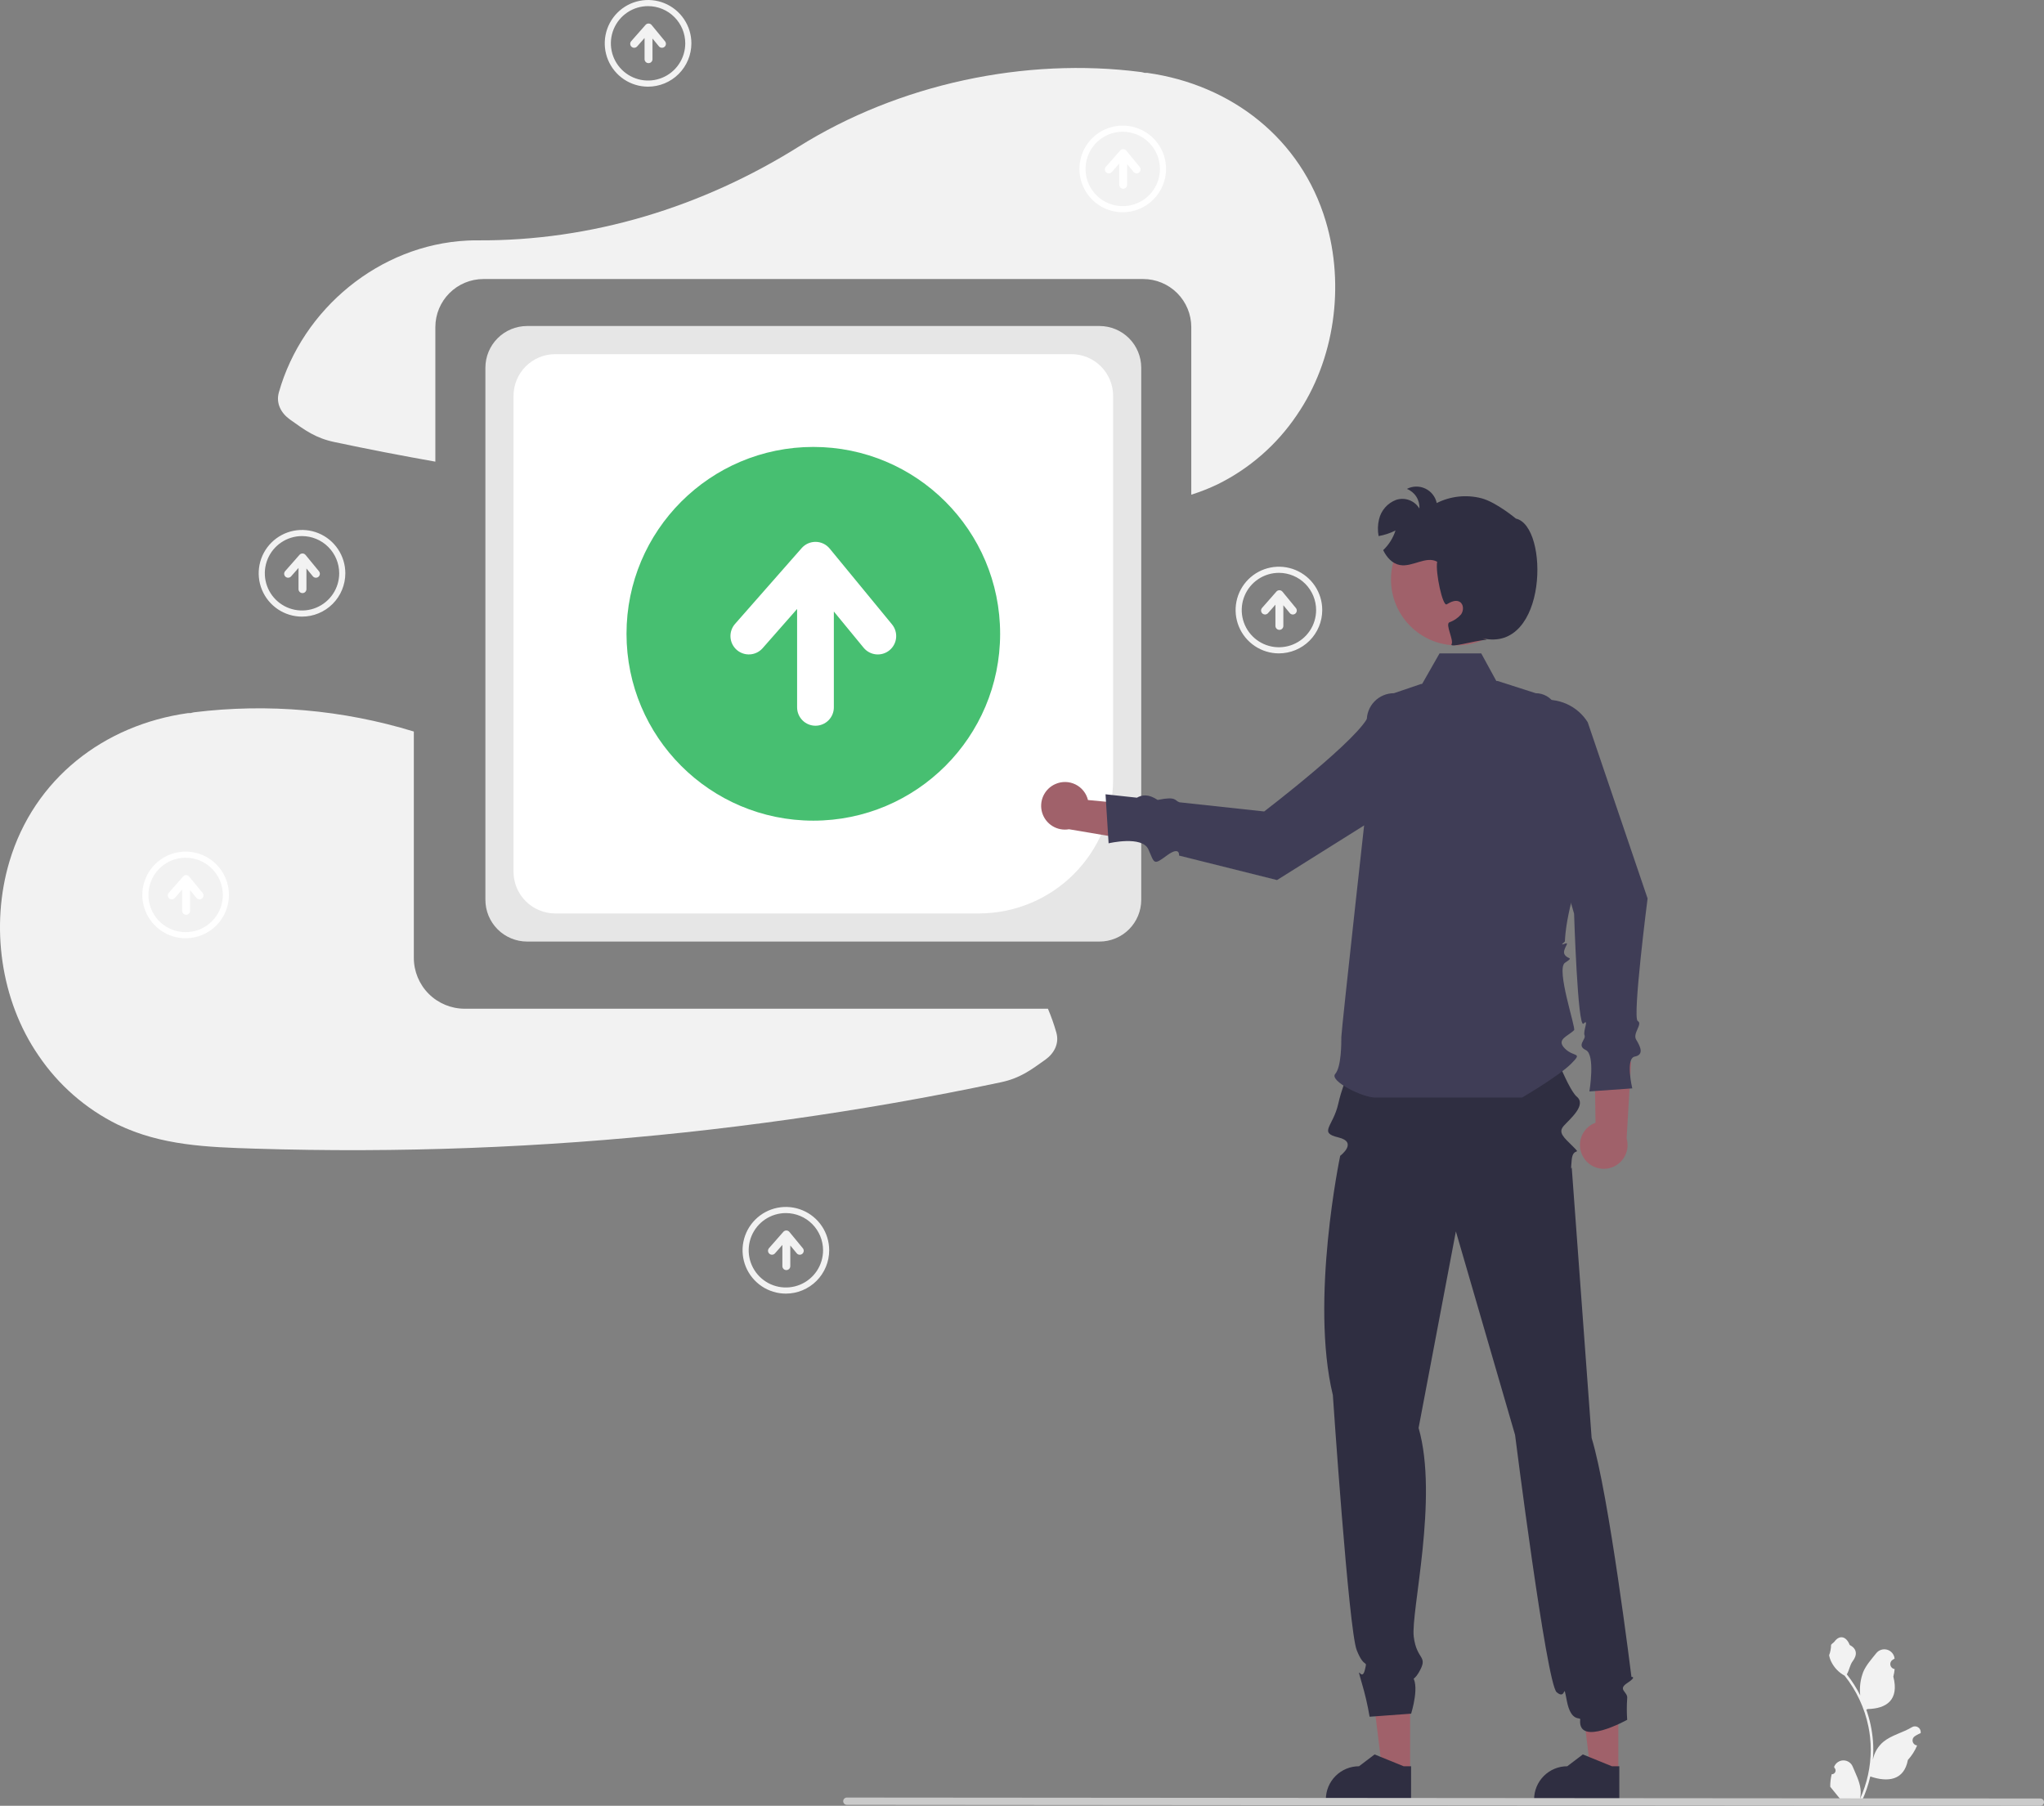 <svg width="515" height="455" viewBox="0 0 515 455" fill="none" xmlns="http://www.w3.org/2000/svg">
<rect x="0" y="0" width="515" height="455" fill="#808080" stroke="none"/>
<path d="M398.882 291.481C398.445 290.727 398.179 289.887 398.103 289.019C398.026 288.151 398.14 287.277 398.438 286.458C398.736 285.639 399.209 284.895 399.825 284.279C400.441 283.663 401.184 283.19 402.003 282.892L401.696 261.715L410.968 267.641L409.838 286.842C410.246 288.251 410.124 289.761 409.494 291.085C408.864 292.41 407.77 293.457 406.42 294.029C405.069 294.601 403.556 294.658 402.167 294.188C400.778 293.718 399.609 292.755 398.882 291.481Z" fill="#A0616A"/>
<path d="M387.708 176.508C384.96 176.994 382.465 178.418 380.648 180.537C378.831 182.656 377.805 185.34 377.743 188.131C377.609 194.329 379.677 196.639 382.599 197.475C388 199.018 396.602 230.239 396.602 230.239C396.602 230.239 397.515 259.358 398.987 257.92C400.46 256.482 398.793 259.837 399.241 260.861C399.688 261.885 397.12 263.418 399.561 264.581C402.003 265.744 400.46 275.006 400.46 275.006L411.262 274.235C411.262 274.235 409.468 266.689 411.908 266.217C414.348 265.744 413.24 263.597 412.251 261.969C411.262 260.341 414 258.021 412.631 257.251C411.262 256.482 415.12 226.379 415.12 226.379L400.036 181.982C398.76 179.946 396.904 178.337 394.708 177.362C392.512 176.386 390.074 176.089 387.708 176.508Z" fill="#3F3D56"/>
<path d="M354.936 178.255L362.706 164.631H373.205L381.079 179.027L354.936 178.255Z" fill="#3F3D56"/>
<path d="M334.034 55.733C327.825 34.928 310.284 21.346 289.087 18.366C288.854 18.333 288.633 18.377 288.401 18.362C288.101 18.27 287.794 18.199 287.484 18.151C258.335 14.382 226.515 21.131 201.188 36.983C176.912 52.178 149.018 60.751 120.382 60.56C119.493 60.555 118.6 60.574 117.704 60.618C95.666 61.718 76.218 77.765 70.26 98.872C69.478 101.641 70.841 104.116 73.032 105.685C76.881 108.443 79.511 110.376 84.248 111.38C92.699 113.171 101.18 114.818 109.689 116.321V82.414C109.693 79.204 110.969 76.127 113.238 73.857C115.507 71.587 118.584 70.31 121.793 70.307H288.048C291.257 70.31 294.334 71.587 296.603 73.857C298.872 76.127 300.148 79.204 300.152 82.414V124.641C302.432 123.927 304.658 123.051 306.813 122.018C314.833 118.055 321.685 112.074 326.696 104.661C336.321 90.69 338.863 71.914 334.034 55.733Z" fill="#F2F2F2"/>
<path d="M264.033 254.166H117.061C113.67 254.162 110.418 252.813 108.02 250.414C105.622 248.015 104.273 244.762 104.269 241.37V184.321C86.368 178.839 67.514 177.186 48.933 179.469C48.623 179.518 48.316 179.589 48.016 179.68C47.784 179.695 47.563 179.652 47.33 179.685C26.134 182.664 8.592 196.246 2.383 217.051C-2.446 233.232 0.096 252.009 9.721 265.979C14.732 273.392 21.584 279.374 29.604 283.336C40.629 288.648 52.232 289.048 64.264 289.423C100.39 290.551 136.551 289.183 172.489 285.331C190.175 283.433 207.788 280.953 225.327 277.891C234.304 276.32 243.252 274.589 252.17 272.699C256.906 271.695 259.536 269.762 263.386 267.004C265.576 265.434 266.939 262.96 266.157 260.191C265.576 258.14 264.867 256.128 264.033 254.166Z" fill="#F2F2F2"/>
<path d="M277.04 237.242H132.801C130.017 237.239 127.348 236.131 125.379 234.162C123.411 232.192 122.304 229.522 122.3 226.738V92.648C122.304 89.863 123.411 87.193 125.379 85.224C127.348 83.255 130.017 82.147 132.801 82.144H277.04C279.824 82.147 282.493 83.255 284.462 85.224C286.43 87.193 287.538 89.863 287.541 92.648V226.737C287.538 229.522 286.43 232.192 284.462 234.162C282.493 236.131 279.824 237.239 277.04 237.242Z" fill="#E6E6E6"/>
<path d="M246.682 230.156H139.885C137.101 230.153 134.432 229.045 132.464 227.076C130.495 225.107 129.388 222.437 129.385 219.652V99.739C129.388 96.954 130.495 94.284 132.464 92.315C134.432 90.346 137.101 89.238 139.885 89.234H269.957C272.741 89.238 275.41 90.346 277.379 92.315C279.347 94.284 280.455 96.954 280.458 99.739V196.369C280.448 205.327 276.886 213.915 270.554 220.249C264.222 226.583 255.637 230.146 246.682 230.156Z" fill="white"/>
<path d="M204.922 206.779C230.916 206.779 251.989 185.699 251.989 159.695C251.989 133.692 230.916 112.612 204.922 112.612C178.927 112.612 157.854 133.692 157.854 159.695C157.854 185.699 178.927 206.779 204.922 206.779Z" fill="#47BF71"/>
<path d="M224.749 157.327L209.042 138.22C208.616 137.702 208.082 137.282 207.478 136.991C206.874 136.699 206.213 136.542 205.543 136.531C204.872 136.52 204.207 136.655 203.593 136.926C202.98 137.198 202.433 137.599 201.989 138.103L185.193 157.21C184.384 158.132 183.974 159.339 184.053 160.563C184.132 161.788 184.695 162.931 185.616 163.742C186.537 164.552 187.743 164.964 188.967 164.886C190.191 164.808 191.335 164.247 192.146 163.327L200.837 153.441V178.229C200.837 179.458 201.324 180.636 202.193 181.504C203.061 182.373 204.238 182.86 205.466 182.86C206.694 182.86 207.872 182.373 208.74 181.504C209.608 180.636 210.096 179.458 210.096 178.229V154.085L217.597 163.21C218.377 164.158 219.502 164.758 220.724 164.878C221.946 164.997 223.165 164.625 224.113 163.845C225.062 163.065 225.662 161.94 225.781 160.718C225.9 159.495 225.529 158.275 224.749 157.327L224.749 157.327Z" fill="white"/>
<path d="M407.754 446.385L400.771 446.384L397.45 419.441L407.756 419.441L407.754 446.385Z" fill="#A0616A"/>
<path d="M408 453.671L386.527 453.671V453.399C386.527 451.182 387.408 449.055 388.975 447.487C390.542 445.919 392.668 445.038 394.885 445.038H394.885L398.808 442.062L406.126 445.039L408 445.039L408 453.671Z" fill="#2F2E41"/>
<path d="M355.285 446.385L348.303 446.384L344.981 419.441L355.287 419.441L355.285 446.385Z" fill="#A0616A"/>
<path d="M355.531 453.671L334.058 453.671V453.399C334.058 451.182 334.939 449.055 336.506 447.487C338.074 445.919 340.199 445.038 342.416 445.038H342.417L346.339 442.062L353.657 445.039L355.532 445.039L355.531 453.671Z" fill="#2F2E41"/>
<path d="M409.981 424.085C412.528 422.42 411.052 422.528 411.052 422.528C411.052 422.528 405.356 376.325 401.022 362.323L396.006 294.14C396.006 294.14 395.688 295.5 396.006 292.194C396.325 288.888 398.64 291.204 396.325 288.888C394.01 286.573 392.467 285.393 394.01 283.667C395.553 281.942 399.81 278.45 397.296 276.337C394.782 274.223 389.834 260.438 389.834 260.438L341.609 260.824L343.538 260.438C343.538 260.438 337.518 258.203 340.275 261.113C343.033 264.023 338.732 271.147 337.189 278.094C335.911 283.847 332.117 285.374 337.189 286.584C342.261 287.795 337.671 291.224 337.671 291.224C337.671 291.224 330.035 327.589 335.822 351.517C335.822 351.517 339.814 410.697 341.835 415.787C343.856 420.876 344.628 417.789 343.856 420.876C343.084 423.964 341.541 418.561 343.084 423.964C343.927 426.786 344.593 429.658 345.081 432.562L355.545 431.79C355.545 431.79 357.976 424.128 355.545 422.116C353.115 420.104 354.793 425.975 357.426 421.496C360.06 417.017 356.973 418.561 356.202 412.386C355.43 406.211 362.509 377.445 357.426 359.796L366.819 310.271L381.732 361.551C381.732 361.551 389.642 424.18 392.212 426.387C394.782 428.595 393.744 423.237 394.782 428.595C395.83 434.009 398.213 432.574 398.145 433.238C397.427 440.317 409.981 433.334 409.981 433.334C409.858 431.535 409.858 429.73 409.981 427.931C410.214 426.279 407.433 425.751 409.981 424.085Z" fill="#2F2E41"/>
<path d="M346.448 276.55C343.362 276.55 334.874 272.369 336.417 270.6C337.96 268.832 337.96 262.961 337.96 261.265C337.96 259.569 344.905 197.049 344.905 197.049L344.377 181.741C344.346 180.823 344.499 179.909 344.828 179.052C345.157 178.195 345.656 177.413 346.293 176.752C346.931 176.092 347.695 175.567 348.54 175.208C349.385 174.85 350.293 174.665 351.211 174.665L358.022 172.349L377.312 171.577L386.931 174.665C387.885 174.665 388.824 174.91 389.656 175.376C390.489 175.843 391.188 176.516 391.686 177.33C392.185 178.144 392.466 179.072 392.503 180.026C392.54 180.98 392.332 181.928 391.898 182.778C397.002 191.114 399.564 200.759 399.269 210.53C399.048 217.841 395.345 226.769 394.453 235.028C394.375 235.752 394.318 236.472 394.287 237.185C394.279 237.384 392.699 238.375 394.265 237.78C395.83 237.185 393.426 239.285 394.242 240.551C395.059 241.817 396.641 241.041 394.307 242.587C391.972 244.132 397.11 259.061 396.602 259.569C395.059 261.113 391.972 261.885 394.287 264.2C396.602 266.516 398.917 264.972 395.83 268.06C392.744 271.147 383.497 276.55 383.497 276.55L346.448 276.55Z" fill="#3F3D56"/>
<path d="M367.076 162.614C376.248 162.614 383.683 155.176 383.683 146.001C383.683 136.826 376.248 129.389 367.076 129.389C357.904 129.389 350.469 136.826 350.469 146.001C350.469 155.176 357.904 162.614 367.076 162.614Z" fill="#A0616A"/>
<path d="M265.927 197.546C266.724 197.193 267.588 197.02 268.459 197.038C269.329 197.056 270.186 197.265 270.967 197.65C271.748 198.034 272.436 198.586 272.981 199.265C273.527 199.945 273.916 200.735 274.123 201.582L295.201 203.576L288.306 212.153L269.347 208.944C267.903 209.197 266.416 208.911 265.168 208.141C263.92 207.371 262.998 206.169 262.576 204.764C262.155 203.359 262.263 201.849 262.88 200.518C263.498 199.188 264.582 198.13 265.927 197.546V197.546Z" fill="#A0616A"/>
<path d="M365.864 185.179C365.379 182.43 363.955 179.934 361.837 178.117C359.718 176.299 357.036 175.272 354.245 175.211C348.05 175.077 345.74 177.145 344.905 180.068C343.362 185.471 318.519 204.463 318.519 204.463L297.183 202.154C295.9 201.737 296.508 200.568 291.685 201.558C289.309 200.002 287.772 200.265 286.449 200.992L278.547 200.136L279.319 212.486C279.319 212.486 287.778 210.473 289.35 214.03C290.921 217.586 290.562 218.097 293.979 215.573C297.397 213.049 297.066 215.573 297.066 215.573L321.757 221.748L360.392 197.511C362.428 196.234 364.036 194.378 365.011 192.181C365.986 189.984 366.283 187.546 365.864 185.179H365.864Z" fill="#3F3D56"/>
<path d="M373.523 160.833L374.611 161.18C371.208 161.466 365.144 163.365 365.738 162.315C366.332 161.265 364.086 157.306 365.182 156.804C366.321 156.404 367.337 155.715 368.13 154.805C368.824 153.832 368.809 152.227 367.767 151.632C366.756 151.046 365.506 151.679 364.503 152.273C363.492 152.86 361.625 144.23 362.103 141.536C359.287 139.993 355.877 142.949 352.713 142.37C350.776 142.015 349.38 140.425 348.5 138.619C349.937 137.255 351.007 135.551 351.61 133.664C350.267 134.34 348.832 134.816 347.35 135.076C347.085 133.675 347.122 132.232 347.458 130.846C347.717 129.74 348.244 128.714 348.994 127.86C349.744 127.007 350.693 126.351 351.756 125.953C352.836 125.595 354.004 125.615 355.07 126.011C356.136 126.407 357.036 127.154 357.62 128.129C357.686 127.079 357.416 126.034 356.851 125.147C356.285 124.259 355.452 123.574 354.472 123.189C355.187 122.818 355.978 122.617 356.784 122.603C357.589 122.588 358.387 122.759 359.115 123.104C359.844 123.448 360.482 123.956 360.982 124.588C361.482 125.22 361.828 125.959 361.995 126.748C365.48 125.001 369.478 124.573 373.253 125.544C376.988 126.524 381.941 130.669 381.941 130.669C390.367 132.529 389.966 164.577 373.523 160.833Z" fill="#2F2E41"/>
<path d="M461.506 447.047C461.698 447.056 461.889 447.006 462.051 446.903C462.214 446.8 462.341 446.649 462.415 446.472C462.489 446.294 462.507 446.098 462.466 445.91C462.425 445.722 462.328 445.551 462.186 445.42L462.122 445.164L462.148 445.103C462.341 444.645 462.666 444.255 463.08 443.982C463.495 443.708 463.981 443.563 464.478 443.565C464.975 443.566 465.46 443.715 465.872 443.992C466.285 444.269 466.607 444.661 466.797 445.12C467.557 446.952 468.525 448.787 468.764 450.725C468.869 451.581 468.825 452.449 468.633 453.29C470.419 449.393 471.346 445.157 471.352 440.869C471.353 439.794 471.293 438.719 471.173 437.649C471.074 436.773 470.937 435.903 470.762 435.039C469.805 430.351 467.749 425.957 464.765 422.217C463.32 421.429 462.152 420.217 461.418 418.744C461.152 418.214 460.964 417.649 460.859 417.065C461.176 416.23 461.342 415.345 461.351 414.452C461.578 414.107 461.984 413.936 462.232 413.6C463.466 411.927 465.165 412.219 466.052 414.492C467.948 415.449 467.966 417.036 466.803 418.562C466.063 419.533 465.962 420.847 465.312 421.886C465.379 421.972 465.449 422.054 465.515 422.14C466.736 423.71 467.8 425.396 468.692 427.174C468.475 425.183 468.734 423.168 469.448 421.295C470.171 419.551 471.526 418.081 472.719 416.573C473.035 416.168 473.464 415.865 473.951 415.704C474.439 415.542 474.963 415.529 475.458 415.665C475.953 415.802 476.397 416.082 476.732 416.471C477.068 416.859 477.281 417.339 477.345 417.848L477.352 417.915C477.175 418.015 477.001 418.121 476.832 418.234C476.618 418.376 476.453 418.58 476.357 418.818C476.262 419.056 476.24 419.318 476.296 419.568C476.351 419.819 476.481 420.046 476.668 420.222C476.856 420.397 477.091 420.512 477.345 420.551L477.371 420.555C477.308 421.194 477.196 421.828 477.037 422.45C478.568 428.373 475.263 430.53 470.543 430.627C470.439 430.68 470.337 430.734 470.233 430.785C471.129 433.325 471.691 435.971 471.905 438.657C472.026 440.241 472.019 441.833 471.884 443.416L471.892 443.36C472.234 441.599 473.173 440.011 474.55 438.863C476.595 437.182 479.485 436.563 481.692 435.212C481.926 435.061 482.199 434.981 482.478 434.98C482.756 434.979 483.03 435.058 483.265 435.208C483.5 435.357 483.688 435.571 483.805 435.824C483.923 436.076 483.967 436.357 483.93 436.634L483.921 436.693C483.592 436.827 483.272 436.981 482.962 437.155C482.785 437.255 482.611 437.361 482.441 437.474C482.228 437.616 482.063 437.82 481.967 438.058C481.872 438.296 481.85 438.558 481.906 438.808C481.961 439.059 482.091 439.286 482.278 439.462C482.465 439.637 482.701 439.752 482.955 439.791L482.981 439.795L483.034 439.803C482.472 441.146 481.683 442.381 480.702 443.456C479.745 448.627 475.633 449.117 471.235 447.611H471.232C470.75 449.709 470.05 451.751 469.146 453.704H461.693C461.666 453.621 461.642 453.536 461.618 453.453C462.308 453.496 463 453.455 463.68 453.33C463.127 452.651 462.574 451.967 462.021 451.288C462.009 451.276 461.997 451.262 461.987 451.248C461.706 450.901 461.423 450.556 461.143 450.209L461.142 450.208C461.127 449.144 461.25 448.081 461.506 447.048L461.506 447.047Z" fill="#F2F2F2"/>
<path d="M213.369 454.763L514.081 455C514.325 455 514.559 454.903 514.731 454.731C514.903 454.559 515 454.325 515 454.081C515 453.837 514.903 453.603 514.731 453.431C514.559 453.259 514.325 453.162 514.081 453.162L213.369 452.925C213.126 452.925 212.892 453.022 212.72 453.194C212.547 453.366 212.451 453.6 212.451 453.844C212.451 454.088 212.547 454.321 212.72 454.494C212.892 454.666 213.126 454.763 213.369 454.763Z" fill="#CACACA"/>
<path d="M198.006 325.949C195.848 325.949 193.738 325.309 191.943 324.109C190.148 322.909 188.749 321.204 187.923 319.209C187.097 317.214 186.88 315.019 187.302 312.901C187.723 310.783 188.762 308.837 190.289 307.31C191.815 305.784 193.76 304.744 195.877 304.322C197.994 303.901 200.189 304.117 202.183 304.944C204.178 305.77 205.882 307.169 207.082 308.965C208.281 310.761 208.921 312.871 208.921 315.031C208.918 317.926 207.767 320.701 205.721 322.748C203.674 324.795 200.9 325.946 198.006 325.949ZM198.006 305.656C196.153 305.656 194.341 306.206 192.8 307.236C191.259 308.266 190.058 309.73 189.348 311.443C188.639 313.156 188.453 315.041 188.815 316.86C189.177 318.678 190.069 320.349 191.38 321.66C192.69 322.971 194.36 323.864 196.178 324.225C197.996 324.587 199.88 324.401 201.593 323.692C203.305 322.982 204.769 321.781 205.799 320.239C206.828 318.698 207.378 316.885 207.378 315.031C207.375 312.545 206.387 310.163 204.63 308.405C202.873 306.648 200.491 305.659 198.006 305.656Z" fill="#F2F2F2"/>
<path d="M202.279 314.52L198.894 310.403C198.802 310.291 198.687 310.201 198.557 310.138C198.427 310.075 198.285 310.041 198.14 310.039C197.995 310.036 197.852 310.065 197.72 310.124C197.588 310.182 197.47 310.269 197.374 310.377L193.755 314.495C193.582 314.694 193.494 314.953 193.512 315.217C193.53 315.48 193.651 315.725 193.849 315.899C194.047 316.074 194.305 316.162 194.569 316.146C194.832 316.13 195.078 316.01 195.253 315.813L197.126 313.683V319.025C197.126 319.29 197.231 319.543 197.418 319.731C197.605 319.918 197.859 320.023 198.124 320.023C198.388 320.023 198.642 319.918 198.829 319.731C199.016 319.543 199.121 319.29 199.121 319.025V313.822L200.738 315.788C200.906 315.992 201.148 316.122 201.412 316.147C201.675 316.173 201.938 316.093 202.142 315.925C202.346 315.757 202.476 315.514 202.501 315.251C202.527 314.988 202.447 314.725 202.279 314.52H202.279Z" fill="#F2F2F2"/>
<path d="M322.234 164.631C320.075 164.631 317.965 163.99 316.17 162.791C314.375 161.591 312.976 159.886 312.15 157.891C311.324 155.895 311.107 153.7 311.529 151.582C311.95 149.464 312.989 147.519 314.516 145.992C316.042 144.465 317.987 143.425 320.104 143.004C322.221 142.582 324.416 142.799 326.41 143.625C328.405 144.451 330.109 145.851 331.309 147.646C332.508 149.442 333.148 151.553 333.148 153.712C333.145 156.607 331.994 159.382 329.948 161.429C327.902 163.476 325.127 164.627 322.234 164.631ZM322.234 144.338C320.38 144.338 318.568 144.887 317.027 145.918C315.486 146.948 314.285 148.412 313.575 150.125C312.866 151.838 312.681 153.723 313.042 155.541C313.404 157.36 314.296 159.03 315.607 160.341C316.918 161.652 318.587 162.545 320.405 162.907C322.223 163.269 324.107 163.083 325.82 162.373C327.532 161.664 328.996 160.462 330.026 158.921C331.055 157.379 331.605 155.566 331.605 153.712C331.602 151.227 330.614 148.844 328.857 147.086C327.1 145.329 324.718 144.34 322.234 144.338V144.338Z" fill="#F2F2F2"/>
<path d="M326.507 153.202L323.122 149.084C323.03 148.972 322.915 148.882 322.785 148.819C322.654 148.756 322.512 148.723 322.368 148.72C322.223 148.718 322.08 148.747 321.947 148.805C321.815 148.864 321.697 148.95 321.602 149.059L317.982 153.176C317.809 153.375 317.722 153.635 317.74 153.898C317.757 154.161 317.878 154.407 318.076 154.581C318.274 154.755 318.533 154.844 318.796 154.828C319.059 154.811 319.305 154.692 319.481 154.495L321.353 152.364V157.706C321.353 157.971 321.458 158.225 321.646 158.412C321.833 158.599 322.086 158.704 322.351 158.704C322.616 158.704 322.869 158.599 323.057 158.412C323.244 158.225 323.349 157.971 323.349 157.706V152.503L324.965 154.469C325.133 154.674 325.376 154.803 325.639 154.829C325.902 154.855 326.165 154.775 326.37 154.606C326.574 154.438 326.703 154.196 326.729 153.932C326.754 153.669 326.674 153.406 326.506 153.202L326.507 153.202Z" fill="#F2F2F2"/>
<path d="M76.094 155.368C73.935 155.368 71.825 154.728 70.03 153.528C68.235 152.328 66.836 150.623 66.01 148.628C65.184 146.633 64.968 144.438 65.389 142.32C65.81 140.202 66.85 138.256 68.376 136.73C69.903 135.203 71.847 134.163 73.965 133.741C76.082 133.32 78.276 133.536 80.271 134.363C82.265 135.189 83.97 136.589 85.169 138.384C86.368 140.18 87.008 142.29 87.008 144.45C87.005 147.345 85.854 150.12 83.808 152.167C81.762 154.214 78.988 155.365 76.094 155.368ZM76.094 135.075C74.24 135.075 72.428 135.625 70.887 136.655C69.346 137.685 68.145 139.149 67.436 140.862C66.726 142.575 66.541 144.46 66.903 146.279C67.264 148.097 68.157 149.768 69.467 151.079C70.778 152.39 72.448 153.283 74.266 153.644C76.084 154.006 77.968 153.821 79.68 153.111C81.393 152.401 82.856 151.2 83.886 149.658C84.916 148.117 85.465 146.304 85.465 144.45C85.463 141.964 84.474 139.582 82.717 137.824C80.961 136.067 78.579 135.078 76.094 135.075V135.075Z" fill="#F2F2F2"/>
<path d="M80.366 143.939L76.981 139.822C76.89 139.71 76.775 139.62 76.644 139.557C76.514 139.494 76.372 139.46 76.228 139.458C76.083 139.455 75.94 139.484 75.807 139.543C75.675 139.601 75.557 139.688 75.462 139.797L71.842 143.914C71.669 144.113 71.582 144.373 71.599 144.636C71.617 144.899 71.738 145.144 71.936 145.319C72.134 145.493 72.393 145.581 72.656 145.565C72.919 145.549 73.165 145.429 73.34 145.232L75.213 143.102V148.444C75.213 148.709 75.318 148.962 75.505 149.15C75.692 149.337 75.946 149.442 76.211 149.442C76.475 149.442 76.729 149.337 76.916 149.15C77.103 148.962 77.209 148.709 77.209 148.444V143.241L78.825 145.207C78.993 145.412 79.236 145.541 79.499 145.567C79.762 145.592 80.025 145.512 80.229 145.344C80.434 145.176 80.563 144.934 80.589 144.67C80.614 144.407 80.534 144.144 80.366 143.939L80.366 143.939Z" fill="#F2F2F2"/>
<path d="M163.284 21.837C161.126 21.837 159.015 21.196 157.22 19.997C155.426 18.797 154.027 17.092 153.2 15.097C152.374 13.101 152.158 10.906 152.579 8.788C153 6.67 154.04 4.725 155.566 3.198C157.093 1.671 159.038 0.631 161.155 0.21C163.272 -0.211 165.467 0.005 167.461 0.831C169.456 1.657 171.16 3.057 172.359 4.852C173.559 6.648 174.199 8.759 174.199 10.918C174.196 13.813 173.045 16.588 170.998 18.635C168.952 20.682 166.178 21.833 163.284 21.837ZM163.284 1.544C161.431 1.544 159.619 2.094 158.078 3.124C156.537 4.154 155.335 5.618 154.626 7.331C153.917 9.044 153.731 10.929 154.093 12.747C154.455 14.566 155.347 16.236 156.658 17.547C157.968 18.858 159.638 19.751 161.456 20.113C163.274 20.475 165.158 20.289 166.871 19.579C168.583 18.87 170.047 17.668 171.076 16.127C172.106 14.585 172.656 12.773 172.656 10.918C172.653 8.433 171.665 6.05 169.908 4.293C168.151 2.535 165.769 1.546 163.284 1.544V1.544Z" fill="#F2F2F2"/>
<path d="M167.557 10.408L164.172 6.29C164.081 6.178 163.966 6.088 163.835 6.025C163.705 5.962 163.563 5.929 163.418 5.926C163.274 5.924 163.13 5.953 162.998 6.011C162.866 6.07 162.748 6.156 162.653 6.265L159.033 10.383C158.86 10.582 158.773 10.841 158.79 11.104C158.808 11.367 158.929 11.613 159.127 11.787C159.325 11.961 159.584 12.05 159.847 12.034C160.11 12.017 160.356 11.898 160.531 11.701L162.404 9.57V14.912C162.404 15.177 162.509 15.431 162.696 15.618C162.883 15.805 163.137 15.91 163.402 15.91C163.666 15.91 163.92 15.805 164.107 15.618C164.294 15.431 164.4 15.177 164.4 14.912V9.709L166.016 11.675C166.184 11.88 166.426 12.009 166.69 12.035C166.953 12.061 167.216 11.981 167.42 11.812C167.625 11.644 167.754 11.402 167.78 11.139C167.805 10.875 167.725 10.612 167.557 10.408L167.557 10.408Z" fill="#F2F2F2"/>
<path d="M46.773 236.414C44.614 236.414 42.504 235.773 40.709 234.574C38.914 233.374 37.515 231.669 36.689 229.673C35.863 227.678 35.647 225.483 36.068 223.365C36.489 221.247 37.528 219.301 39.055 217.774C40.581 216.247 42.526 215.208 44.643 214.786C46.761 214.365 48.955 214.581 50.95 215.408C52.944 216.234 54.649 217.634 55.848 219.429C57.047 221.225 57.688 223.336 57.688 225.495C57.684 228.39 56.533 231.165 54.487 233.212C52.441 235.259 49.667 236.41 46.773 236.414ZM46.773 216.12C44.919 216.12 43.108 216.67 41.566 217.7C40.025 218.73 38.824 220.194 38.115 221.907C37.405 223.62 37.22 225.505 37.581 227.324C37.943 229.142 38.835 230.813 40.146 232.124C41.456 233.435 43.126 234.328 44.944 234.69C46.762 235.051 48.647 234.866 50.359 234.156C52.071 233.447 53.535 232.245 54.565 230.704C55.595 229.162 56.144 227.349 56.144 225.495C56.142 223.01 55.153 220.627 53.397 218.869C51.64 217.112 49.258 216.123 46.773 216.12Z" fill="white"/>
<path d="M51.046 224.985L47.661 220.867C47.569 220.755 47.454 220.665 47.324 220.602C47.194 220.539 47.051 220.505 46.907 220.503C46.762 220.501 46.619 220.53 46.487 220.588C46.354 220.647 46.236 220.733 46.141 220.842L42.521 224.959C42.348 225.158 42.261 225.418 42.279 225.681C42.296 225.944 42.417 226.19 42.615 226.364C42.813 226.538 43.072 226.627 43.335 226.61C43.598 226.594 43.844 226.475 44.02 226.278L45.892 224.147V229.489C45.892 229.754 45.998 230.008 46.185 230.195C46.372 230.382 46.626 230.487 46.89 230.487C47.155 230.487 47.408 230.382 47.596 230.195C47.783 230.008 47.888 229.754 47.888 229.489V224.286L49.504 226.252C49.672 226.457 49.915 226.586 50.178 226.612C50.441 226.637 50.704 226.557 50.909 226.389C51.113 226.221 51.242 225.979 51.268 225.715C51.294 225.452 51.214 225.189 51.045 224.985L51.046 224.985Z" fill="white"/>
<path d="M282.882 53.483C280.724 53.483 278.613 52.843 276.818 51.643C275.023 50.443 273.624 48.738 272.798 46.743C271.972 44.748 271.756 42.552 272.177 40.434C272.598 38.316 273.638 36.371 275.164 34.844C276.691 33.317 278.635 32.277 280.753 31.856C282.87 31.434 285.065 31.651 287.059 32.477C289.054 33.303 290.758 34.703 291.958 36.498C293.157 38.294 293.797 40.405 293.797 42.565C293.794 45.459 292.643 48.234 290.596 50.281C288.55 52.328 285.776 53.48 282.882 53.483ZM282.882 33.19C281.029 33.19 279.217 33.739 277.676 34.769C276.134 35.8 274.933 37.264 274.224 38.977C273.515 40.69 273.329 42.575 273.691 44.393C274.052 46.212 274.945 47.882 276.255 49.193C277.566 50.504 279.236 51.397 281.054 51.759C282.872 52.121 284.756 51.935 286.468 51.226C288.181 50.516 289.644 49.315 290.674 47.773C291.704 46.231 292.254 44.419 292.254 42.565C292.251 40.079 291.263 37.696 289.506 35.939C287.749 34.181 285.367 33.192 282.882 33.19Z" fill="white"/>
<path d="M287.155 42.054L283.77 37.936C283.678 37.825 283.563 37.734 283.433 37.672C283.303 37.609 283.161 37.575 283.016 37.572C282.871 37.57 282.728 37.599 282.596 37.658C282.464 37.716 282.346 37.803 282.25 37.911L278.631 42.029C278.458 42.228 278.37 42.487 278.388 42.75C278.406 43.014 278.527 43.259 278.725 43.433C278.923 43.607 279.181 43.696 279.445 43.68C279.708 43.664 279.954 43.544 280.129 43.347L282.002 41.217V46.559C282.002 46.823 282.107 47.077 282.294 47.264C282.481 47.451 282.735 47.557 282.999 47.557C283.264 47.557 283.518 47.451 283.705 47.264C283.892 47.077 283.997 46.823 283.997 46.559V41.355L285.614 43.322C285.782 43.526 286.024 43.656 286.288 43.681C286.551 43.707 286.814 43.627 287.018 43.459C287.222 43.291 287.352 43.048 287.377 42.785C287.403 42.521 287.323 42.258 287.155 42.054L287.155 42.054Z" fill="white"/>
</svg>
